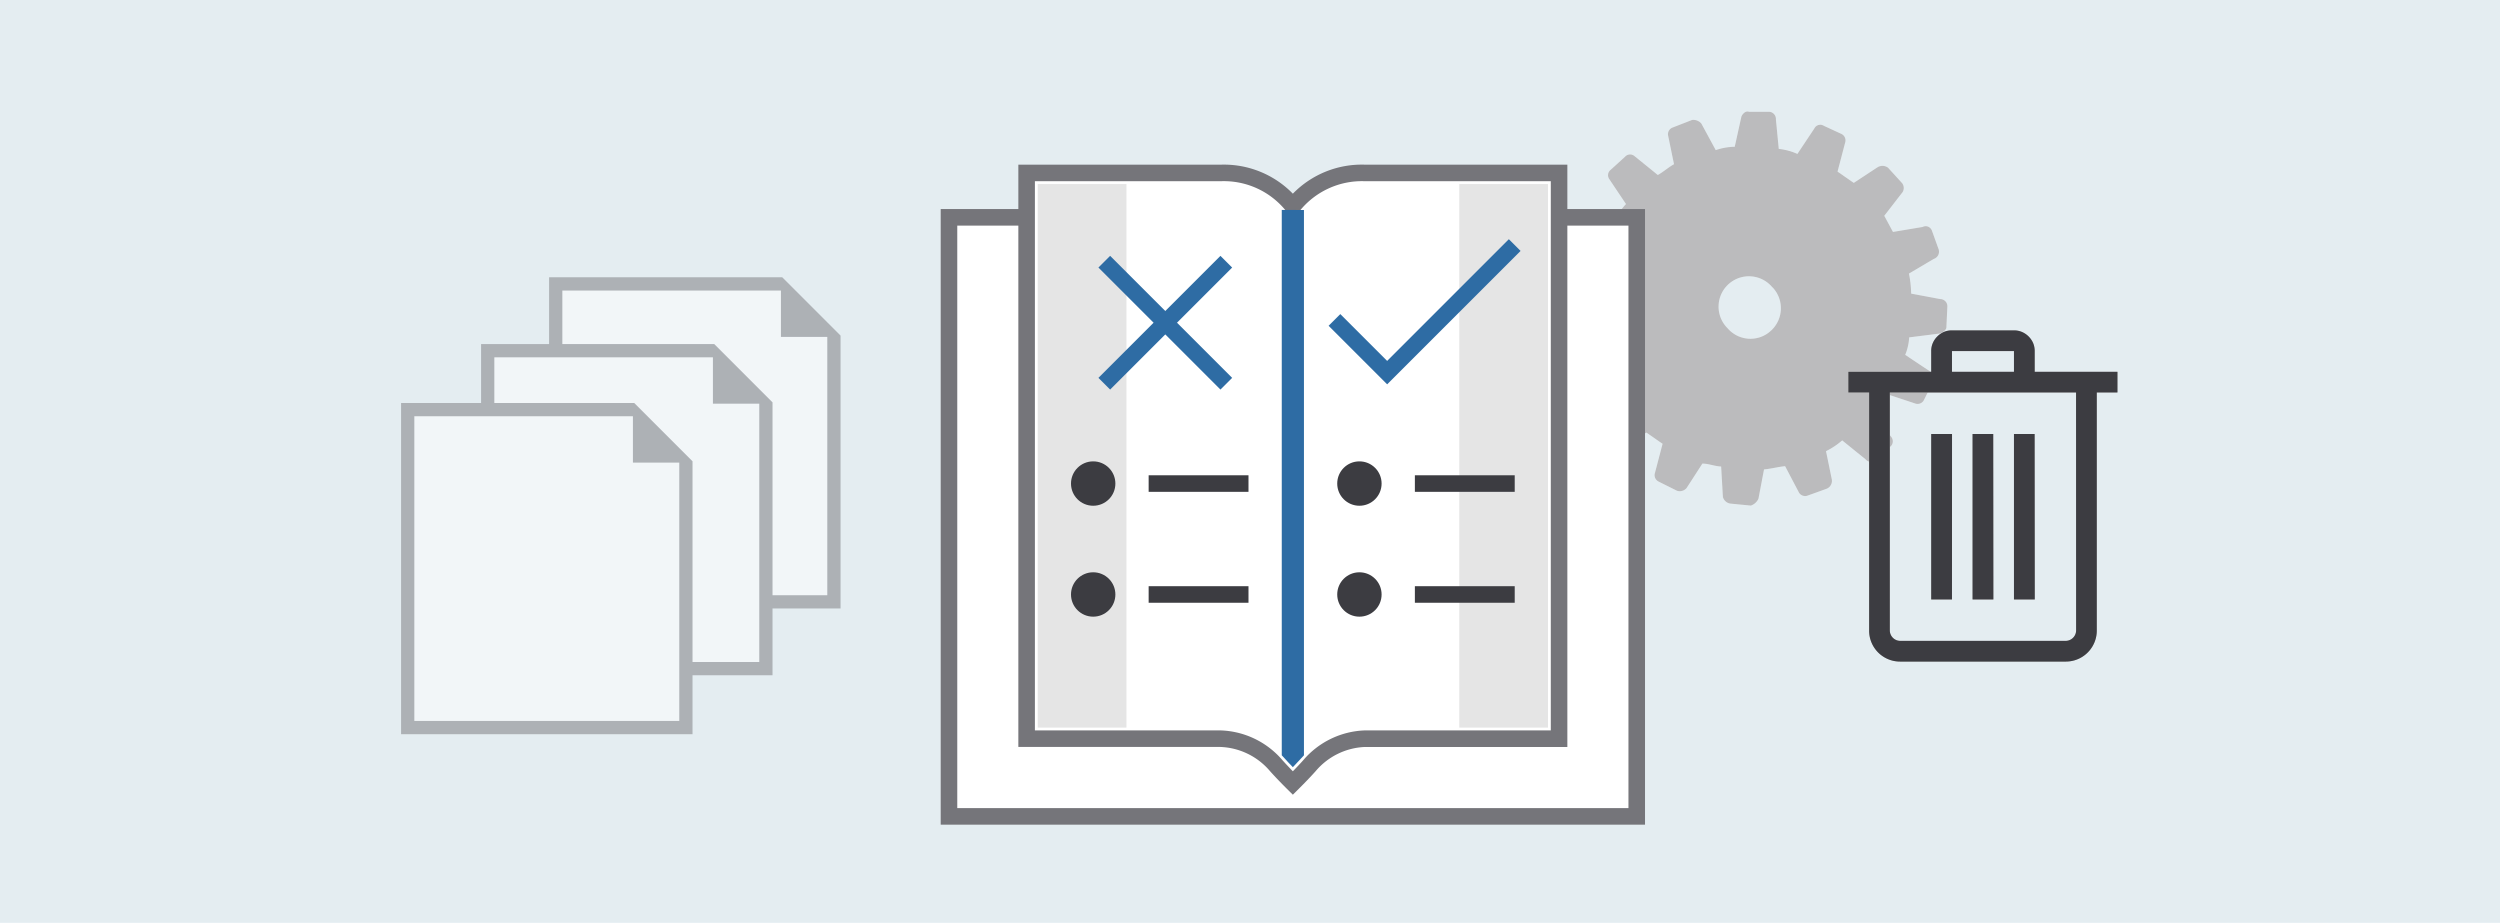 <svg xmlns="http://www.w3.org/2000/svg" viewBox="0 0 298 110">
  <title>8 - ghost-record</title>
  <g id="background_blue" data-name="background blue">
    <rect width="298" height="110" fill="#e4edf1"/>
  </g>
  <g id="Shapes">
    <g>
      <g>
        <path d="M226.664,23.062a.945.945,0,0,0,.056-1.244l-1.668-1.828a1.114,1.114,0,0,0-1.244-.055L220.972,21.8c-.6-.4-1.334-.938-1.939-1.341l.911-3.475a.849.849,0,0,0-.452-1.022L217.407,15a.786.786,0,0,0-1.087.227.856.856,0,0,0-.053.093l-2.015,3.03a7.254,7.254,0,0,0-2.224-.6l-.341-3.517a.855.855,0,0,0-.8-.909l-.037,0h-2.377c-.368-.139-.757.216-.9.584l-.792,3.586a7.345,7.345,0,0,0-2.266.4l-1.717-3.17a1.26,1.26,0,0,0-1.1-.424l-2.314.9a.847.847,0,0,0-.542.973l.7,3.4c-.639.348-1.293.939-1.932,1.286l-2.78-2.252a.806.806,0,0,0-1.126.077l-1.7,1.55a.807.807,0,0,0-.174,1.119l1.988,2.967a10.235,10.235,0,0,0-1.473,2.085l-3.475-1.154a1.093,1.093,0,0,0-1.154.57l-.973,2.085a1.077,1.077,0,0,0,.445,1.272l2.912,1.884c-.285.736-.32,1.487-.6,2.224l-3.516.34a1.092,1.092,0,0,0-.793.966l-.1,2.245a1.086,1.086,0,0,0,.695,1.029l3.6.535a14.847,14.847,0,0,0,.382,2.516l-3.2,1.73a.786.786,0,0,0-.467,1.008.841.841,0,0,0,.043.1l.779,2.162a1.168,1.168,0,0,0,1.091.7l3.538-.841,1.035,1.918-2.252,2.78a1.175,1.175,0,0,0,.077,1.126l1.668,1.828a.952.952,0,0,0,1.119.173l3.044-2.043c.6.4,1.334.938,1.939,1.341l-.911,3.475A.849.849,0,0,0,197.7,57.4l2.2,1.1a1.069,1.069,0,0,0,1.14-.327l1.883-2.912c.751,0,1.488.32,2.238.348l.209,3.635a1.083,1.083,0,0,0,.966.792l2.363.229a1.5,1.5,0,0,0,.91-.834l.661-3.475c.875-.083,1.64-.3,2.515-.389l1.613,3.072a.854.854,0,0,0,1.1.424l2.161-.778a1.015,1.015,0,0,0,.7-1.1l-.7-3.406a8.93,8.93,0,0,0,1.932-1.286l2.78,2.252a.834.834,0,0,0,1.244.056l1.7-1.55a.834.834,0,0,0,.12-1.173.72.72,0,0,0-.064-.071l-1.988-2.968a6.253,6.253,0,0,0,1.467-2.085l3.475,1.154a.846.846,0,0,0,1.021-.452l1.1-2.2a1.261,1.261,0,0,0-.319-1.14L227.1,42.3a6.376,6.376,0,0,0,.473-2.085l3.649-.459c.382-.1.771-.466.785-.7l.118-2.495a.855.855,0,0,0-.8-.909h-.037L227.811,35a13.514,13.514,0,0,0-.264-2.39l2.954-1.745a.91.91,0,0,0,.584-1.147c-.008-.026-.018-.051-.028-.076l-.779-2.162a.785.785,0,0,0-1.007-.467.716.716,0,0,0-.1.044l-3.53.59-1.036-1.925,2.057-2.662M211.277,34.238a3.621,3.621,0,0,1-.11,5.119c-.044.042-.088.082-.133.121a3.587,3.587,0,0,1-5.063-.3l-.045-.052a3.621,3.621,0,1,1,5.351-4.865" fill="#fff"/>
        <g opacity="0.35">
          <path d="M226.664,23.062a.945.945,0,0,0,.056-1.244l-1.668-1.828a1.114,1.114,0,0,0-1.244-.055L220.972,21.8c-.6-.4-1.334-.938-1.939-1.341l.911-3.475a.849.849,0,0,0-.452-1.022L217.407,15a.786.786,0,0,0-1.087.227.856.856,0,0,0-.053.093l-2.015,3.03a7.254,7.254,0,0,0-2.224-.6l-.341-3.517a.855.855,0,0,0-.8-.909l-.037,0h-2.377c-.368-.139-.757.216-.9.584l-.792,3.586a7.345,7.345,0,0,0-2.266.4l-1.717-3.17a1.26,1.26,0,0,0-1.1-.424l-2.314.9a.847.847,0,0,0-.542.973l.7,3.4c-.639.348-1.293.939-1.932,1.286l-2.78-2.252a.806.806,0,0,0-1.126.077l-1.7,1.55a.807.807,0,0,0-.174,1.119l1.988,2.967a10.235,10.235,0,0,0-1.473,2.085l-3.475-1.154a1.093,1.093,0,0,0-1.154.57l-.973,2.085a1.077,1.077,0,0,0,.445,1.272l2.912,1.884c-.285.736-.32,1.487-.6,2.224l-3.516.34a1.092,1.092,0,0,0-.793.966l-.1,2.245a1.086,1.086,0,0,0,.695,1.029l3.6.535a14.847,14.847,0,0,0,.382,2.516l-3.2,1.73a.786.786,0,0,0-.467,1.008.841.841,0,0,0,.043.1l.779,2.162a1.168,1.168,0,0,0,1.091.7l3.538-.841,1.035,1.918-2.252,2.78a1.175,1.175,0,0,0,.077,1.126l1.668,1.828a.952.952,0,0,0,1.119.173l3.044-2.043c.6.4,1.334.938,1.939,1.341l-.911,3.475A.849.849,0,0,0,197.7,57.4l2.2,1.1a1.069,1.069,0,0,0,1.14-.327l1.883-2.912c.751,0,1.488.32,2.238.348l.209,3.635a1.083,1.083,0,0,0,.966.792l2.363.229a1.5,1.5,0,0,0,.91-.834l.661-3.475c.875-.083,1.64-.3,2.515-.389l1.613,3.072a.854.854,0,0,0,1.1.424l2.161-.778a1.015,1.015,0,0,0,.7-1.1l-.7-3.406a8.93,8.93,0,0,0,1.932-1.286l2.78,2.252a.834.834,0,0,0,1.244.056l1.7-1.55a.834.834,0,0,0,.12-1.173.72.72,0,0,0-.064-.071l-1.988-2.968a6.253,6.253,0,0,0,1.467-2.085l3.475,1.154a.846.846,0,0,0,1.021-.452l1.1-2.2a1.261,1.261,0,0,0-.319-1.14L227.1,42.3a6.376,6.376,0,0,0,.473-2.085l3.649-.459c.382-.1.771-.466.785-.7l.118-2.495a.855.855,0,0,0-.8-.909h-.037L227.811,35a13.514,13.514,0,0,0-.264-2.39l2.954-1.745a.91.91,0,0,0,.584-1.147c-.008-.026-.018-.051-.028-.076l-.779-2.162a.785.785,0,0,0-1.007-.467.716.716,0,0,0-.1.044l-3.53.59-1.036-1.925,2.057-2.662M211.277,34.238a3.621,3.621,0,0,1-.11,5.119c-.044.042-.088.082-.133.121a3.587,3.587,0,0,1-5.063-.3l-.045-.052a3.621,3.621,0,1,1,5.351-4.865" fill="#3c3c41"/>
        </g>
      </g>
      <g>
        <g id="ICONS-64x">
          <g>
            <path d="M113.119,25.905v71.4H195.1v-71.4Z" fill="#fff"/>
            <path d="M196.086,98.3H112.132V24.919h83.954Zm-81.98-1.974h80.006V26.893H114.106Z" fill="#75757a"/>
          </g>
          <g>
            <path d="M162.7,20.616a10.445,10.445,0,0,0-8.594,3.967,10.447,10.447,0,0,0-8.595-3.967h-23.14V88.052h23.14a9.091,9.091,0,0,1,6.611,3.213c.86.965,1.984,2.076,1.984,2.076s1.124-1.111,1.983-2.076a9.094,9.094,0,0,1,6.611-3.213h23.14V20.616Z" fill="#fff"/>
            <path d="M154.108,94.728l-.694-.685c-.046-.047-1.155-1.144-2.027-2.122a8.137,8.137,0,0,0-5.909-2.883H121.387V19.629h24.127a11.471,11.471,0,0,1,8.594,3.459,11.472,11.472,0,0,1,8.614-3.459h24.107v69.41H162.7a8.11,8.11,0,0,0-5.858,2.864c-.887,1-2,2.093-2.043,2.14Zm-30.747-7.663h22.153a10.12,10.12,0,0,1,7.364,3.562c.4.443.857.928,1.23,1.311.375-.386.844-.877,1.246-1.329a10.1,10.1,0,0,1,7.314-3.544h22.188V21.6h-22.19a9.527,9.527,0,0,0-7.783,3.592l-.775.982-.775-.982a9.5,9.5,0,0,0-7.781-3.592H123.361Z" fill="#75757a"/>
          </g>
          <rect x="123.697" y="21.939" width="10.578" height="64.791" fill="#e5e5e5"/>
          <rect x="173.943" y="21.939" width="10.578" height="64.791" fill="#e5e5e5"/>
          <path d="M155.431,25.033v65l-.331.357-.991,1.058c-.318-.331-.675-.7-.992-1.058l-.331-.357V25.02Z" fill="#2e6ca4"/>
        </g>
        <g id="Layer_5" data-name="Layer 5">
          <g>
            <circle cx="130.308" cy="57.64" r="2.645" fill="#3c3c41"/>
            <rect x="136.919" y="56.653" width="11.901" height="1.974" fill="#3c3c41"/>
            <circle cx="130.308" cy="70.862" r="2.645" fill="#3c3c41"/>
            <rect x="136.919" y="69.875" width="11.901" height="1.974" fill="#3c3c41"/>
          </g>
          <g>
            <circle cx="162.042" cy="57.64" r="2.645" fill="#3c3c41"/>
            <rect x="168.653" y="56.653" width="11.901" height="1.974" fill="#3c3c41"/>
            <circle cx="162.042" cy="70.862" r="2.645" fill="#3c3c41"/>
            <rect x="168.653" y="69.875" width="11.901" height="1.974" fill="#3c3c41"/>
          </g>
          <g>
            <rect x="128.618" y="37.48" width="20.569" height="1.974" transform="translate(13.483 109.486) rotate(-45)" fill="#2e6ca4"/>
            <rect x="137.916" y="28.182" width="1.974" height="20.569" transform="translate(13.483 109.486) rotate(-45)" fill="#2e6ca4"/>
          </g>
          <polygon points="165.348 45.813 158.369 38.834 159.765 37.439 165.348 43.021 179.856 28.513 181.252 29.909 165.348 45.813" fill="#2e6ca4"/>
        </g>
      </g>
      <g>
        <path d="M252.4,46.783h-2.464V75.157a3.635,3.635,0,0,1-.29,1.444,3.686,3.686,0,0,1-3.412,2.258H226.5a3.632,3.632,0,0,1-1.447-.29,3.68,3.68,0,0,1-1.965-1.968,3.618,3.618,0,0,1-.287-1.444V46.783h-2.476V44.316H230.2V41.849a2.334,2.334,0,0,1,.193-.964,2.5,2.5,0,0,1,.537-.781,2.574,2.574,0,0,1,.781-.537,2.407,2.407,0,0,1,.97-.185h7.388a2.4,2.4,0,0,1,.963.193,2.564,2.564,0,0,1,1.313,1.31,2.418,2.418,0,0,1,.191.964v2.467H252.4Zm-4.934,0h-22.2V75.157a1.251,1.251,0,0,0,1.235,1.235h19.737a1.252,1.252,0,0,0,1.235-1.235ZM232.676,71.457H230.2V51.731h2.481Zm0-27.141h7.388V41.849h-7.388Zm4.934,27.141h-2.481V51.731h2.465Zm4.934,0h-2.48V51.731h2.464Z" fill="#fff"/>
        <g opacity="0.35">
          <path d="M252.4,46.783h-2.464V75.157a3.635,3.635,0,0,1-.29,1.444,3.686,3.686,0,0,1-3.412,2.258H226.5a3.632,3.632,0,0,1-1.447-.29,3.68,3.68,0,0,1-1.965-1.968,3.618,3.618,0,0,1-.287-1.444V46.783h-2.476V44.316H230.2V41.849a2.334,2.334,0,0,1,.193-.964,2.5,2.5,0,0,1,.537-.781,2.574,2.574,0,0,1,.781-.537,2.407,2.407,0,0,1,.97-.185h7.388a2.4,2.4,0,0,1,.963.193,2.564,2.564,0,0,1,1.313,1.31,2.418,2.418,0,0,1,.191.964v2.467H252.4Zm-4.934,0h-22.2V75.157a1.251,1.251,0,0,0,1.235,1.235h19.737a1.252,1.252,0,0,0,1.235-1.235ZM232.676,71.457H230.2V51.731h2.481Zm0-27.141h7.388V41.849h-7.388Zm4.934,27.141h-2.481V51.731h2.465Zm4.934,0h-2.48V51.731h2.464Z" fill="#3c3c41"/>
        </g>
        <path d="M252.4,46.783h-2.464V75.157a3.635,3.635,0,0,1-.29,1.444,3.686,3.686,0,0,1-3.412,2.258H226.5a3.632,3.632,0,0,1-1.447-.29,3.68,3.68,0,0,1-1.965-1.968,3.618,3.618,0,0,1-.287-1.444V46.783h-2.476V44.316H230.2V41.849a2.334,2.334,0,0,1,.193-.964,2.5,2.5,0,0,1,.537-.781,2.574,2.574,0,0,1,.781-.537,2.407,2.407,0,0,1,.97-.185h7.388a2.4,2.4,0,0,1,.963.193,2.564,2.564,0,0,1,1.313,1.31,2.418,2.418,0,0,1,.191.964v2.467H252.4Zm-4.934,0h-22.2V75.157a1.251,1.251,0,0,0,1.235,1.235h19.737a1.252,1.252,0,0,0,1.235-1.235ZM232.676,71.457H230.2V51.731h2.481Zm0-27.141h7.388V41.849h-7.388Zm4.934,27.141h-2.481V51.731h2.465Zm4.934,0h-2.48V51.731h2.464Z" fill="#3c3c41"/>
      </g>
      <g opacity="0.5">
        <g>
          <polygon points="98.613 38.423 94.825 34.633 93.246 33.054 93.087 33.054 65.453 33.054 65.453 72.531 100.193 72.531 100.193 40.159 100.193 40.003 98.613 38.423" fill="#75757a"/>
          <polygon points="93.087 34.633 67.032 34.633 67.032 70.952 98.613 70.952 98.613 40.159 93.087 40.159 93.087 34.633" fill="#fff" style="isolation: isolate"/>
        </g>
        <g>
          <polygon points="90.506 46.383 86.718 42.592 85.139 41.013 84.98 41.013 57.346 41.013 57.346 80.49 92.085 80.49 92.085 48.118 92.085 47.962 90.506 46.383" fill="#75757a"/>
          <polygon points="84.98 42.592 58.925 42.592 58.925 78.911 90.506 78.911 90.506 48.118 84.98 48.118 84.98 42.592" fill="#fff" style="isolation: isolate"/>
        </g>
        <g>
          <polygon points="80.97 53.407 77.182 49.617 75.602 48.037 75.444 48.037 47.809 48.037 47.809 87.515 82.549 87.515 82.549 55.143 82.549 54.986 80.97 53.407" fill="#75757a"/>
          <polygon points="75.444 49.617 49.388 49.617 49.388 85.936 80.97 85.936 80.97 55.143 75.444 55.143 75.444 49.617" fill="#fff" style="isolation: isolate"/>
        </g>
      </g>
    </g>
  </g>
</svg>
